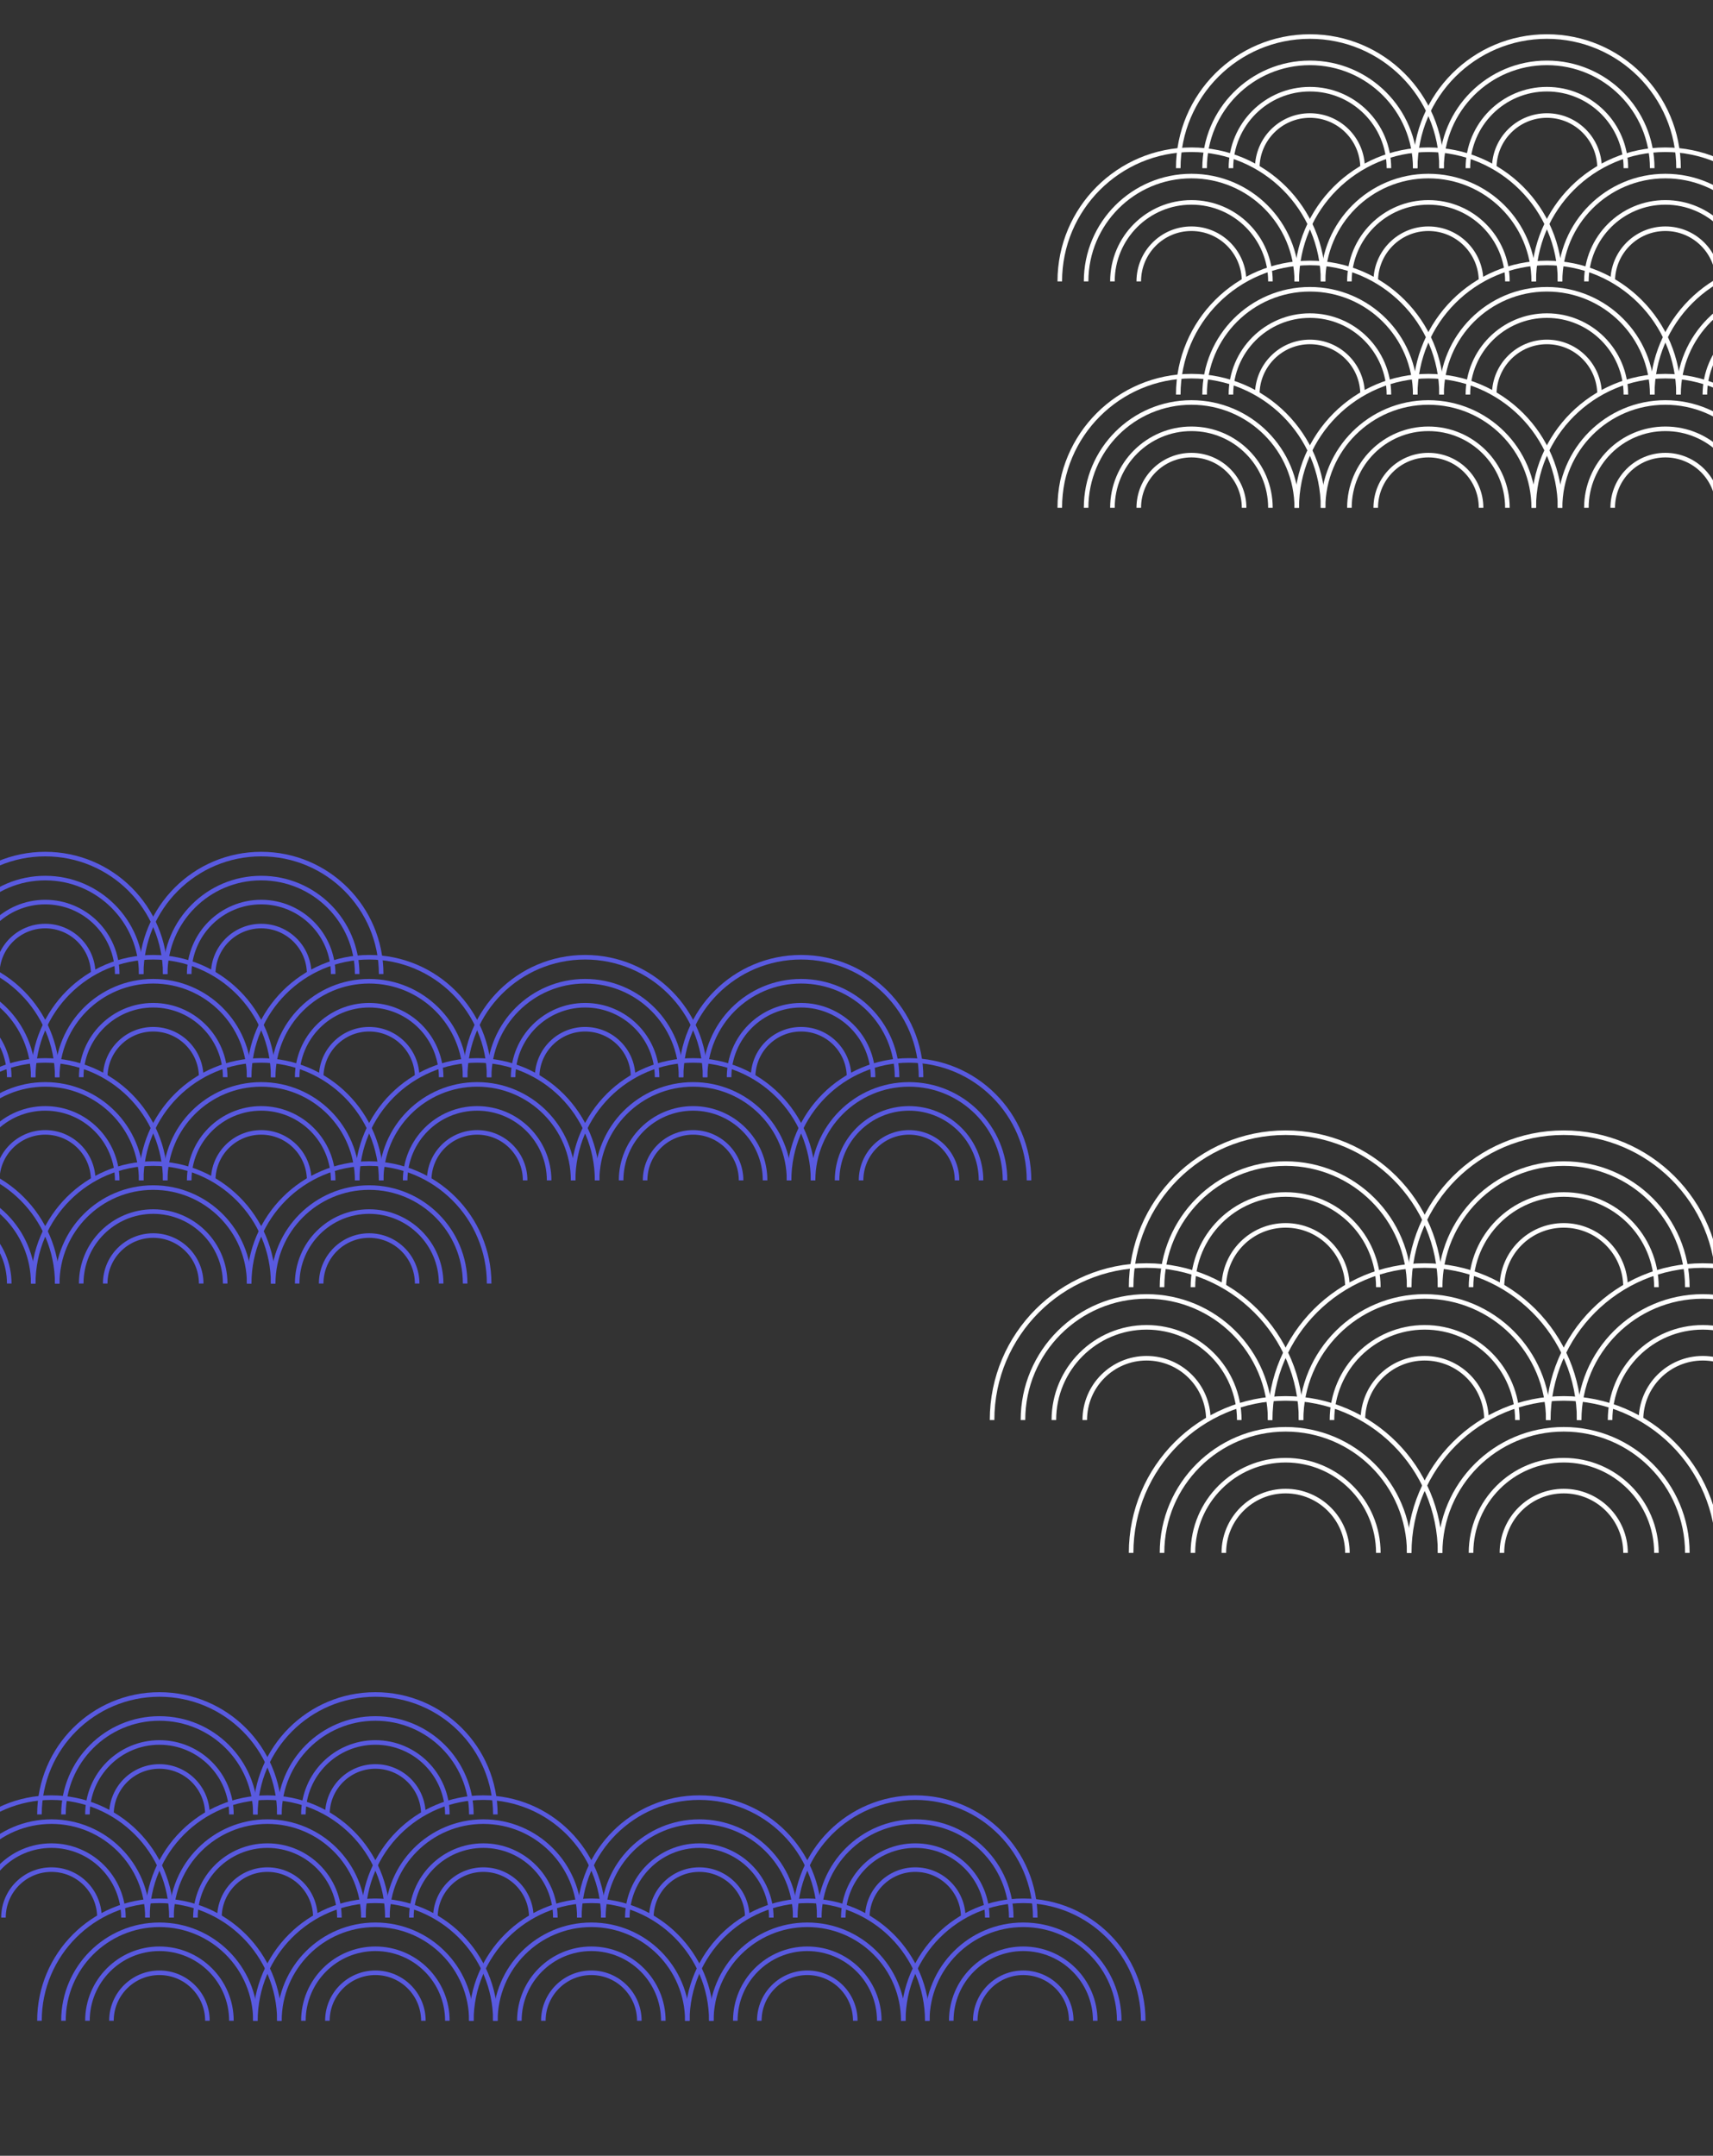 <svg width="375" height="472" viewBox="0 0 375 472" fill="none" xmlns="http://www.w3.org/2000/svg">
<rect x="0" y="0" width="375" height="472" fill="#333333" stroke="none"/>
<path d="M179.355 419.852C179.355 405.346 167.596 393.587 153.09 393.587C138.585 393.587 126.826 405.346 126.826 419.852" stroke="#595AE0"/>
<path d="M174.102 419.852C174.102 408.248 164.695 398.84 153.091 398.84C141.487 398.84 132.08 408.248 132.08 419.852" stroke="#595AE0"/>
<path d="M168.849 419.852C168.849 411.149 161.794 404.093 153.091 404.093C144.387 404.093 137.332 411.149 137.332 419.852" stroke="#595AE0"/>
<path d="M163.596 419.852C163.596 414.05 158.893 409.346 153.091 409.346C147.289 409.346 142.585 414.05 142.585 419.852" stroke="#595AE0"/>
<path d="M202.993 442.439C202.993 427.934 191.234 416.175 176.729 416.175C162.223 416.175 150.464 427.934 150.464 442.439" stroke="#595AE0"/>
<path d="M197.74 442.439C197.74 430.835 188.333 421.428 176.729 421.428C165.124 421.428 155.717 430.835 155.717 442.439" stroke="#595AE0"/>
<path d="M192.487 442.439C192.487 433.736 185.431 426.68 176.728 426.68C168.025 426.68 160.97 433.736 160.97 442.439" stroke="#595AE0"/>
<path d="M187.234 442.439C187.234 436.637 182.53 431.933 176.728 431.933C170.926 431.933 166.223 436.637 166.223 442.439" stroke="#595AE0"/>
<path d="M250.268 442.439C250.268 427.934 238.509 416.175 224.004 416.175C209.499 416.175 197.74 427.934 197.74 442.439" stroke="#595AE0"/>
<path d="M245.016 442.439C245.016 430.835 235.609 421.428 224.005 421.428C212.4 421.428 202.993 430.835 202.993 442.439" stroke="#595AE0"/>
<path d="M239.763 442.439C239.763 433.736 232.707 426.68 224.004 426.68C215.301 426.68 208.246 433.736 208.246 442.439" stroke="#595AE0"/>
<path d="M234.51 442.439C234.51 436.637 229.806 431.933 224.004 431.933C218.202 431.933 213.499 436.637 213.499 442.439" stroke="#595AE0"/>
<path d="M155.717 442.439C155.717 427.934 143.958 416.175 129.453 416.175C114.948 416.175 103.189 427.934 103.189 442.439" stroke="#595AE0"/>
<path d="M150.465 442.439C150.465 430.835 141.058 421.428 129.453 421.428C117.849 421.428 108.442 430.835 108.442 442.439" stroke="#595AE0"/>
<path d="M145.212 442.439C145.212 433.736 138.157 426.68 129.453 426.68C120.75 426.68 113.695 433.736 113.695 442.439" stroke="#595AE0"/>
<path d="M139.959 442.439C139.959 436.637 135.255 431.933 129.453 431.933C123.651 431.933 118.947 436.637 118.947 442.439" stroke="#595AE0"/>
<path d="M226.63 419.852C226.63 405.346 214.872 393.587 200.366 393.587C185.861 393.587 174.102 405.346 174.102 419.852" stroke="#595AE0"/>
<path d="M221.378 419.852C221.378 408.248 211.971 398.84 200.366 398.84C188.762 398.84 179.355 408.248 179.355 419.852" stroke="#595AE0"/>
<path d="M216.124 419.852C216.124 411.149 209.069 404.093 200.366 404.093C191.663 404.093 184.607 411.149 184.607 419.852" stroke="#595AE0"/>
<path d="M210.872 419.852C210.872 414.05 206.169 409.346 200.367 409.346C194.564 409.346 189.861 414.05 189.861 419.852" stroke="#595AE0"/>
<path d="M61.166 442.439C61.166 427.934 49.407 416.175 34.902 416.175C20.397 416.175 8.638 427.934 8.638 442.439" stroke="#595AE0"/>
<path d="M55.913 442.439C55.913 430.835 46.506 421.428 34.901 421.428C23.297 421.428 13.89 430.835 13.89 442.439" stroke="#595AE0"/>
<path d="M50.66 442.439C50.66 433.736 43.605 426.68 34.902 426.68C26.198 426.68 19.143 433.736 19.143 442.439" stroke="#595AE0"/>
<path d="M45.408 442.439C45.408 436.637 40.704 431.933 34.902 431.933C29.1 431.933 24.396 436.637 24.396 442.439" stroke="#595AE0"/>
<path d="M108.442 442.439C108.442 427.934 96.683 416.175 82.177 416.175C67.672 416.175 55.913 427.934 55.913 442.439" stroke="#595AE0"/>
<path d="M103.189 442.439C103.189 430.835 93.782 421.428 82.177 421.428C70.573 421.428 61.166 430.835 61.166 442.439" stroke="#595AE0"/>
<path d="M97.936 442.439C97.936 433.736 90.881 426.68 82.177 426.68C73.474 426.68 66.419 433.736 66.419 442.439" stroke="#595AE0"/>
<path d="M92.683 442.439C92.683 436.637 87.98 431.933 82.178 431.933C76.375 431.933 71.672 436.637 71.672 442.439" stroke="#595AE0"/>
<path d="M61.166 397.264C61.166 382.759 49.407 371 34.902 371C20.397 371 8.638 382.759 8.638 397.264" stroke="#595AE0"/>
<path d="M55.913 397.264C55.913 385.66 46.506 376.253 34.901 376.253C23.297 376.253 13.89 385.66 13.89 397.264" stroke="#595AE0"/>
<path d="M50.66 397.264C50.66 388.561 43.605 381.506 34.902 381.506C26.198 381.506 19.143 388.561 19.143 397.264" stroke="#595AE0"/>
<path d="M45.408 397.264C45.408 391.462 40.704 386.759 34.902 386.759C29.1 386.759 24.396 391.462 24.396 397.264" stroke="#595AE0"/>
<path d="M84.804 419.852C84.804 405.346 73.045 393.587 58.54 393.587C44.035 393.587 32.276 405.346 32.276 419.852" stroke="#595AE0"/>
<path d="M79.551 419.852C79.551 408.248 70.144 398.84 58.54 398.84C46.935 398.84 37.528 408.248 37.528 419.852" stroke="#595AE0"/>
<path d="M74.298 419.852C74.298 411.149 67.243 404.093 58.54 404.093C49.837 404.093 42.781 411.149 42.781 419.852" stroke="#595AE0"/>
<path d="M69.045 419.852C69.045 414.05 64.341 409.346 58.539 409.346C52.737 409.346 48.034 414.05 48.034 419.852" stroke="#595AE0"/>
<path d="M132.079 419.852C132.079 405.346 120.32 393.587 105.815 393.587C91.31 393.587 79.551 405.346 79.551 419.852" stroke="#595AE0"/>
<path d="M126.826 419.852C126.826 408.248 117.419 398.84 105.815 398.84C94.211 398.84 84.804 408.248 84.804 419.852" stroke="#595AE0"/>
<path d="M121.574 419.852C121.574 411.149 114.518 404.093 105.815 404.093C97.112 404.093 90.057 411.149 90.057 419.852" stroke="#595AE0"/>
<path d="M116.32 419.852C116.32 414.05 111.617 409.346 105.815 409.346C100.013 409.346 95.309 414.05 95.309 419.852" stroke="#595AE0"/>
<path d="M37.528 419.852C37.528 405.346 25.77 393.587 11.264 393.587C-3.241 393.587 -15 405.346 -15 419.852" stroke="#595AE0"/>
<path d="M32.275 419.852C32.275 408.248 22.868 398.84 11.264 398.84C-0.34 398.84 -9.748 408.248 -9.748 419.852" stroke="#595AE0"/>
<path d="M27.022 419.852C27.022 411.149 19.967 404.093 11.264 404.093C2.561 404.093 -4.495 411.149 -4.495 419.852" stroke="#595AE0"/>
<path d="M21.77 419.852C21.77 414.05 17.066 409.346 11.264 409.346C5.462 409.346 0.758 414.05 0.758 419.852" stroke="#595AE0"/>
<path d="M108.442 397.264C108.442 382.759 96.683 371 82.177 371C67.672 371 55.913 382.759 55.913 397.264" stroke="#595AE0"/>
<path d="M103.189 397.264C103.189 385.66 93.782 376.253 82.177 376.253C70.573 376.253 61.166 385.66 61.166 397.264" stroke="#595AE0"/>
<path d="M97.936 397.264C97.936 388.561 90.881 381.506 82.177 381.506C73.474 381.506 66.419 388.561 66.419 397.264" stroke="#595AE0"/>
<path d="M92.683 397.264C92.683 391.462 87.98 386.759 82.178 386.759C76.375 386.759 71.672 391.462 71.672 397.264" stroke="#595AE0"/>
<path d="M154.355 235.852C154.355 221.346 142.596 209.587 128.091 209.587C113.586 209.587 101.827 221.346 101.827 235.852" stroke="#595AE0"/>
<path d="M149.102 235.852C149.102 224.247 139.695 214.84 128.091 214.84C116.487 214.84 107.08 224.247 107.08 235.852" stroke="#595AE0"/>
<path d="M143.849 235.852C143.849 227.148 136.794 220.093 128.091 220.093C119.387 220.093 112.332 227.148 112.332 235.852" stroke="#595AE0"/>
<path d="M138.596 235.852C138.596 230.05 133.893 225.346 128.091 225.346C122.289 225.346 117.585 230.05 117.585 235.852" stroke="#595AE0"/>
<path d="M177.993 258.439C177.993 243.934 166.234 232.175 151.729 232.175C137.224 232.175 125.465 243.934 125.465 258.439" stroke="#595AE0"/>
<path d="M172.74 258.439C172.74 246.835 163.333 237.428 151.729 237.428C140.124 237.428 130.717 246.835 130.717 258.439" stroke="#595AE0"/>
<path d="M167.487 258.439C167.487 249.736 160.432 242.68 151.729 242.68C143.026 242.68 135.97 249.736 135.97 258.439" stroke="#595AE0"/>
<path d="M162.234 258.439C162.234 252.637 157.53 247.933 151.728 247.933C145.926 247.933 141.223 252.637 141.223 258.439" stroke="#595AE0"/>
<path d="M225.268 258.439C225.268 243.934 213.509 232.175 199.004 232.175C184.499 232.175 172.74 243.934 172.74 258.439" stroke="#595AE0"/>
<path d="M220.016 258.439C220.016 246.835 210.609 237.428 199.005 237.428C187.4 237.428 177.993 246.835 177.993 258.439" stroke="#595AE0"/>
<path d="M214.763 258.439C214.763 249.736 207.707 242.68 199.004 242.68C190.301 242.68 183.246 249.736 183.246 258.439" stroke="#595AE0"/>
<path d="M209.51 258.439C209.51 252.637 204.806 247.933 199.004 247.933C193.202 247.933 188.499 252.637 188.499 258.439" stroke="#595AE0"/>
<path d="M130.717 258.439C130.717 243.934 118.958 232.175 104.453 232.175C89.948 232.175 78.189 243.934 78.189 258.439" stroke="#595AE0"/>
<path d="M125.465 258.439C125.465 246.835 116.058 237.428 104.453 237.428C92.849 237.428 83.442 246.835 83.442 258.439" stroke="#595AE0"/>
<path d="M120.212 258.439C120.212 249.736 113.157 242.68 104.453 242.68C95.75 242.68 88.695 249.736 88.695 258.439" stroke="#595AE0"/>
<path d="M114.959 258.439C114.959 252.637 110.256 247.933 104.453 247.933C98.651 247.933 93.948 252.637 93.948 258.439" stroke="#595AE0"/>
<path d="M201.63 235.852C201.63 221.346 189.872 209.587 175.366 209.587C160.861 209.587 149.102 221.346 149.102 235.852" stroke="#595AE0"/>
<path d="M196.378 235.852C196.378 224.247 186.971 214.84 175.366 214.84C163.762 214.84 154.355 224.247 154.355 235.852" stroke="#595AE0"/>
<path d="M191.124 235.852C191.124 227.148 184.069 220.093 175.366 220.093C166.663 220.093 159.607 227.148 159.607 235.852" stroke="#595AE0"/>
<path d="M185.872 235.852C185.872 230.05 181.169 225.346 175.367 225.346C169.564 225.346 164.861 230.05 164.861 235.852" stroke="#595AE0"/>
<path d="M36.166 258.439C36.166 243.934 24.407 232.175 9.902 232.175C-4.603 232.175 -16.362 243.934 -16.362 258.439" stroke="#595AE0"/>
<path d="M30.913 258.439C30.913 246.835 21.506 237.428 9.902 237.428C-1.703 237.428 -11.11 246.835 -11.11 258.439" stroke="#595AE0"/>
<path d="M25.66 258.439C25.66 249.736 18.605 242.68 9.902 242.68C1.198 242.68 -5.857 249.736 -5.857 258.439" stroke="#595AE0"/>
<path d="M20.408 258.439C20.408 252.637 15.704 247.933 9.902 247.933C4.1 247.933 -0.604 252.637 -0.604 258.439" stroke="#595AE0"/>
<path d="M59.804 281.027C59.804 266.521 48.045 254.762 33.54 254.762C19.035 254.762 7.276 266.521 7.276 281.027" stroke="#595AE0"/>
<path d="M54.551 281.027C54.551 269.422 45.144 260.015 33.54 260.015C21.935 260.015 12.528 269.422 12.528 281.027" stroke="#595AE0"/>
<path d="M49.298 281.026C49.298 272.323 42.243 265.268 33.54 265.268C24.837 265.268 17.781 272.323 17.781 281.026" stroke="#595AE0"/>
<path d="M44.045 281.026C44.045 275.224 39.342 270.521 33.539 270.521C27.737 270.521 23.034 275.224 23.034 281.026" stroke="#595AE0"/>
<path d="M107.08 281.027C107.08 266.521 95.321 254.762 80.816 254.762C66.31 254.762 54.551 266.521 54.551 281.027" stroke="#595AE0"/>
<path d="M101.826 281.027C101.826 269.422 92.419 260.015 80.815 260.015C69.211 260.015 59.804 269.422 59.804 281.027" stroke="#595AE0"/>
<path d="M96.574 281.026C96.574 272.323 89.518 265.268 80.815 265.268C72.112 265.268 65.057 272.323 65.057 281.026" stroke="#595AE0"/>
<path d="M91.321 281.026C91.321 275.224 86.617 270.521 80.815 270.521C75.013 270.521 70.31 275.224 70.31 281.026" stroke="#595AE0"/>
<path d="M12.528 281.027C12.528 266.521 0.77 254.762 -13.736 254.762C-28.241 254.762 -40 266.521 -40 281.027" stroke="#595AE0"/>
<path d="M7.276 281.027C7.276 269.422 -2.131 260.015 -13.736 260.015C-25.34 260.015 -34.747 269.422 -34.747 281.027" stroke="#595AE0"/>
<path d="M2.022 281.026C2.022 272.323 -5.033 265.268 -13.736 265.268C-22.439 265.268 -29.495 272.323 -29.495 281.026" stroke="#595AE0"/>
<path d="M83.442 258.439C83.442 243.934 71.683 232.175 57.177 232.175C42.672 232.175 30.913 243.934 30.913 258.439" stroke="#595AE0"/>
<path d="M78.189 258.439C78.189 246.835 68.782 237.428 57.177 237.428C45.573 237.428 36.166 246.835 36.166 258.439" stroke="#595AE0"/>
<path d="M72.936 258.439C72.936 249.736 65.881 242.68 57.178 242.68C48.474 242.68 41.419 249.736 41.419 258.439" stroke="#595AE0"/>
<path d="M67.683 258.439C67.683 252.637 62.98 247.933 57.178 247.933C51.375 247.933 46.672 252.637 46.672 258.439" stroke="#595AE0"/>
<path d="M36.166 213.264C36.166 198.759 24.407 187 9.902 187C-4.603 187 -16.362 198.759 -16.362 213.264" stroke="#595AE0"/>
<path d="M30.913 213.264C30.913 201.66 21.506 192.253 9.902 192.253C-1.703 192.253 -11.11 201.66 -11.11 213.264" stroke="#595AE0"/>
<path d="M25.66 213.264C25.66 204.561 18.605 197.506 9.902 197.506C1.198 197.506 -5.857 204.561 -5.857 213.264" stroke="#595AE0"/>
<path d="M20.408 213.264C20.408 207.462 15.704 202.759 9.902 202.759C4.1 202.759 -0.604 207.462 -0.604 213.264" stroke="#595AE0"/>
<path d="M59.804 235.852C59.804 221.346 48.045 209.587 33.54 209.587C19.035 209.587 7.276 221.346 7.276 235.852" stroke="#595AE0"/>
<path d="M54.551 235.852C54.551 224.247 45.144 214.84 33.54 214.84C21.935 214.84 12.528 224.247 12.528 235.852" stroke="#595AE0"/>
<path d="M49.298 235.852C49.298 227.148 42.243 220.093 33.54 220.093C24.837 220.093 17.781 227.148 17.781 235.852" stroke="#595AE0"/>
<path d="M44.045 235.852C44.045 230.05 39.342 225.346 33.539 225.346C27.737 225.346 23.034 230.05 23.034 235.852" stroke="#595AE0"/>
<path d="M107.08 235.852C107.08 221.346 95.321 209.587 80.816 209.587C66.31 209.587 54.551 221.346 54.551 235.852" stroke="#595AE0"/>
<path d="M101.826 235.852C101.826 224.247 92.419 214.84 80.815 214.84C69.211 214.84 59.804 224.247 59.804 235.852" stroke="#595AE0"/>
<path d="M96.574 235.852C96.574 227.148 89.518 220.093 80.815 220.093C72.112 220.093 65.057 227.148 65.057 235.852" stroke="#595AE0"/>
<path d="M91.321 235.852C91.321 230.05 86.617 225.346 80.815 225.346C75.013 225.346 70.31 230.05 70.31 235.852" stroke="#595AE0"/>
<path d="M12.528 235.852C12.528 221.346 0.77 209.587 -13.736 209.587C-28.241 209.587 -40 221.346 -40 235.852" stroke="#595AE0"/>
<path d="M7.276 235.852C7.276 224.247 -2.131 214.84 -13.736 214.84C-25.34 214.84 -34.747 224.247 -34.747 235.852" stroke="#595AE0"/>
<path d="M2.022 235.852C2.022 227.148 -5.033 220.093 -13.736 220.093C-22.439 220.093 -29.495 227.148 -29.495 235.852" stroke="#595AE0"/>
<path d="M83.442 213.264C83.442 198.759 71.683 187 57.177 187C42.672 187 30.913 198.759 30.913 213.264" stroke="#595AE0"/>
<path d="M78.189 213.264C78.189 201.66 68.782 192.253 57.177 192.253C45.573 192.253 36.166 201.66 36.166 213.264" stroke="#595AE0"/>
<path d="M72.936 213.264C72.936 204.561 65.881 197.506 57.178 197.506C48.474 197.506 41.419 204.561 41.419 213.264" stroke="#595AE0"/>
<path d="M67.683 213.264C67.683 207.462 62.98 202.759 57.178 202.759C51.375 202.759 46.672 207.462 46.672 213.264" stroke="#595AE0"/>
<path d="M315.265 340C315.265 321.32 300.121 306.177 281.441 306.177C262.761 306.177 247.618 321.32 247.618 340" stroke="white"/>
<path d="M308.5 340C308.5 325.056 296.385 312.941 281.441 312.941C266.497 312.941 254.383 325.056 254.383 340" stroke="white"/>
<path d="M301.735 340C301.735 328.792 292.649 319.706 281.441 319.706C270.233 319.706 261.147 328.792 261.147 340" stroke="white"/>
<path d="M294.97 340C294.97 332.528 288.913 326.47 281.441 326.47C273.969 326.47 267.912 332.528 267.912 340" stroke="white"/>
<path d="M376.146 340C376.146 321.32 361.003 306.177 342.323 306.177C323.643 306.177 308.5 321.32 308.5 340" stroke="white"/>
<path d="M369.382 340C369.382 325.056 357.267 312.941 342.323 312.941C327.379 312.941 315.265 325.056 315.265 340" stroke="white"/>
<path d="M362.617 340C362.617 328.792 353.531 319.706 342.323 319.706C331.115 319.706 322.029 328.792 322.029 340" stroke="white"/>
<path d="M355.852 340C355.852 332.528 349.795 326.47 342.323 326.47C334.851 326.47 328.793 332.528 328.793 340" stroke="white"/>
<path d="M315.265 281.823C315.265 263.143 300.121 248 281.441 248C262.761 248 247.618 263.143 247.618 281.823" stroke="white"/>
<path d="M308.5 281.824C308.5 266.879 296.385 254.765 281.441 254.765C266.497 254.765 254.383 266.879 254.383 281.824" stroke="white"/>
<path d="M301.735 281.824C301.735 270.616 292.649 261.53 281.441 261.53C270.233 261.53 261.147 270.616 261.147 281.824" stroke="white"/>
<path d="M294.97 281.823C294.97 274.351 288.913 268.294 281.441 268.294C273.969 268.294 267.912 274.351 267.912 281.823" stroke="white"/>
<path d="M345.706 310.912C345.706 292.232 330.562 277.088 311.882 277.088C293.202 277.088 278.059 292.232 278.059 310.912" stroke="white"/>
<path d="M338.941 310.912C338.941 295.968 326.827 283.853 311.883 283.853C296.939 283.853 284.824 295.968 284.824 310.912" stroke="white"/>
<path d="M332.176 310.912C332.176 299.704 323.09 290.618 311.882 290.618C300.674 290.618 291.588 299.704 291.588 310.912" stroke="white"/>
<path d="M325.411 310.912C325.411 303.44 319.354 297.382 311.882 297.382C304.41 297.382 298.353 303.44 298.353 310.912" stroke="white"/>
<path d="M406.587 310.912C406.587 292.232 391.444 277.088 372.764 277.088C354.084 277.088 338.94 292.232 338.94 310.912" stroke="white"/>
<path d="M399.822 310.912C399.822 295.968 387.708 283.853 372.764 283.853C357.82 283.853 345.705 295.968 345.705 310.912" stroke="white"/>
<path d="M393.058 310.912C393.058 299.704 383.972 290.618 372.764 290.618C361.556 290.618 352.47 299.704 352.47 310.912" stroke="white"/>
<path d="M386.293 310.912C386.293 303.44 380.236 297.382 372.764 297.382C365.292 297.382 359.234 303.44 359.234 310.912" stroke="white"/>
<path d="M284.824 310.912C284.824 292.232 269.681 277.088 251 277.088C232.32 277.088 217.177 292.232 217.177 310.912" stroke="white"/>
<path d="M278.059 310.912C278.059 295.968 265.945 283.853 251 283.853C236.056 283.853 223.942 295.968 223.942 310.912" stroke="white"/>
<path d="M271.294 310.912C271.294 299.704 262.208 290.618 251 290.618C239.792 290.618 230.706 299.704 230.706 310.912" stroke="white"/>
<path d="M264.53 310.912C264.53 303.44 258.472 297.382 251 297.382C243.528 297.382 237.471 303.44 237.471 310.912" stroke="white"/>
<path d="M376.146 281.823C376.146 263.143 361.003 248 342.323 248C323.643 248 308.5 263.143 308.5 281.823" stroke="white"/>
<path d="M369.382 281.824C369.382 266.879 357.267 254.765 342.323 254.765C327.379 254.765 315.265 266.879 315.265 281.824" stroke="white"/>
<path d="M362.617 281.824C362.617 270.616 353.531 261.53 342.323 261.53C331.115 261.53 322.029 270.616 322.029 281.824" stroke="white"/>
<path d="M355.852 281.823C355.852 274.351 349.795 268.294 342.323 268.294C334.851 268.294 328.793 274.351 328.793 281.823" stroke="white"/>
<path d="M419.334 86.393C419.334 70.475 406.431 57.572 390.514 57.572C374.596 57.572 361.693 70.475 361.693 86.393" stroke="white"/>
<path d="M413.571 86.393C413.571 73.659 403.248 63.336 390.514 63.336C377.78 63.336 367.458 73.659 367.458 86.393" stroke="white"/>
<path d="M407.807 86.393C407.807 76.842 400.064 69.1 390.514 69.1C380.964 69.1 373.222 76.842 373.222 86.393" stroke="white"/>
<path d="M315.58 86.393C315.58 70.475 302.676 57.572 286.759 57.572C270.842 57.572 257.938 70.475 257.938 86.393" stroke="white"/>
<path d="M309.816 86.393C309.816 73.659 299.493 63.336 286.759 63.336C274.025 63.336 263.703 73.659 263.703 86.393" stroke="white"/>
<path d="M304.052 86.393C304.052 76.842 296.31 69.1 286.759 69.1C277.209 69.1 269.467 76.842 269.467 86.393" stroke="white"/>
<path d="M298.288 86.393C298.288 80.026 293.126 74.864 286.759 74.864C280.392 74.864 275.231 80.026 275.231 86.393" stroke="white"/>
<path d="M341.519 111.179C341.519 95.262 328.615 82.358 312.698 82.358C296.781 82.358 283.877 95.262 283.877 111.179" stroke="white"/>
<path d="M335.755 111.179C335.755 98.445 325.432 88.122 312.698 88.122C299.964 88.122 289.642 98.445 289.642 111.179" stroke="white"/>
<path d="M329.991 111.179C329.991 101.628 322.249 93.886 312.698 93.886C303.148 93.886 295.406 101.628 295.406 111.179" stroke="white"/>
<path d="M324.226 111.179C324.226 104.812 319.064 99.65 312.697 99.65C306.33 99.65 301.169 104.812 301.169 111.179" stroke="white"/>
<path d="M393.396 111.179C393.396 95.262 380.492 82.358 364.575 82.358C348.658 82.358 335.754 95.262 335.754 111.179" stroke="white"/>
<path d="M387.632 111.179C387.632 98.445 377.309 88.122 364.575 88.122C351.841 88.122 341.519 98.445 341.519 111.179" stroke="white"/>
<path d="M381.868 111.179C381.868 101.628 374.125 93.886 364.575 93.886C355.025 93.886 347.283 101.628 347.283 111.179" stroke="white"/>
<path d="M376.103 111.179C376.103 104.812 370.942 99.65 364.575 99.65C358.208 99.65 353.047 104.812 353.047 111.179" stroke="white"/>
<path d="M289.641 111.179C289.641 95.262 276.738 82.358 260.821 82.358C244.903 82.358 232 95.262 232 111.179" stroke="white"/>
<path d="M283.877 111.179C283.877 98.445 273.555 88.122 260.821 88.122C248.087 88.122 237.764 98.445 237.764 111.179" stroke="white"/>
<path d="M278.113 111.179C278.113 101.628 270.371 93.886 260.82 93.886C251.27 93.886 243.528 101.628 243.528 111.179" stroke="white"/>
<path d="M272.349 111.179C272.349 104.812 267.188 99.65 260.821 99.65C254.454 99.65 249.292 104.812 249.292 111.179" stroke="white"/>
<path d="M367.457 86.393C367.457 70.475 354.553 57.572 338.636 57.572C322.719 57.572 309.815 70.475 309.815 86.393" stroke="white"/>
<path d="M361.693 86.393C361.693 73.659 351.37 63.336 338.637 63.336C325.903 63.336 315.58 73.659 315.58 86.393" stroke="white"/>
<path d="M355.929 86.393C355.929 76.842 348.187 69.1 338.637 69.1C329.086 69.1 321.344 76.842 321.344 86.393" stroke="white"/>
<path d="M350.165 86.393C350.165 80.026 345.004 74.864 338.637 74.864C332.27 74.864 327.108 80.026 327.108 86.393" stroke="white"/>
<path d="M315.58 36.821C315.58 20.904 302.676 8 286.759 8C270.842 8 257.938 20.904 257.938 36.821" stroke="white"/>
<path d="M309.816 36.821C309.816 24.087 299.493 13.764 286.759 13.764C274.025 13.764 263.703 24.087 263.703 36.821" stroke="white"/>
<path d="M304.052 36.821C304.052 27.27 296.31 19.528 286.759 19.528C277.209 19.528 269.467 27.27 269.467 36.821" stroke="white"/>
<path d="M298.288 36.821C298.288 30.454 293.126 25.293 286.759 25.293C280.392 25.293 275.231 30.454 275.231 36.821" stroke="white"/>
<path d="M341.519 61.607C341.519 45.69 328.615 32.786 312.698 32.786C296.781 32.786 283.877 45.69 283.877 61.607" stroke="white"/>
<path d="M335.755 61.607C335.755 48.873 325.432 38.55 312.698 38.55C299.964 38.55 289.642 48.873 289.642 61.607" stroke="white"/>
<path d="M329.991 61.607C329.991 52.056 322.249 44.314 312.698 44.314C303.148 44.314 295.406 52.056 295.406 61.607" stroke="white"/>
<path d="M324.226 61.607C324.226 55.24 319.064 50.078 312.697 50.078C306.33 50.078 301.169 55.24 301.169 61.607" stroke="white"/>
<path d="M393.396 61.607C393.396 45.69 380.492 32.786 364.575 32.786C348.658 32.786 335.754 45.69 335.754 61.607" stroke="white"/>
<path d="M387.632 61.607C387.632 48.873 377.309 38.55 364.575 38.55C351.841 38.55 341.519 48.873 341.519 61.607" stroke="white"/>
<path d="M381.868 61.607C381.868 52.056 374.125 44.314 364.575 44.314C355.025 44.314 347.283 52.056 347.283 61.607" stroke="white"/>
<path d="M376.103 61.607C376.103 55.24 370.942 50.078 364.575 50.078C358.208 50.078 353.047 55.24 353.047 61.607" stroke="white"/>
<path d="M289.641 61.607C289.641 45.69 276.738 32.786 260.821 32.786C244.903 32.786 232 45.69 232 61.607" stroke="white"/>
<path d="M283.877 61.607C283.877 48.873 273.555 38.55 260.821 38.55C248.087 38.55 237.764 48.873 237.764 61.607" stroke="white"/>
<path d="M278.113 61.607C278.113 52.056 270.371 44.314 260.82 44.314C251.27 44.314 243.528 52.056 243.528 61.607" stroke="white"/>
<path d="M272.349 61.607C272.349 55.24 267.188 50.078 260.821 50.078C254.454 50.078 249.292 55.24 249.292 61.607" stroke="white"/>
<path d="M367.457 36.821C367.457 20.904 354.553 8 338.636 8C322.719 8 309.815 20.904 309.815 36.821" stroke="white"/>
<path d="M361.693 36.821C361.693 24.087 351.37 13.764 338.637 13.764C325.903 13.764 315.58 24.087 315.58 36.821" stroke="white"/>
<path d="M355.929 36.821C355.929 27.27 348.187 19.528 338.637 19.528C329.086 19.528 321.344 27.27 321.344 36.821" stroke="white"/>
<path d="M350.165 36.821C350.165 30.454 345.004 25.293 338.637 25.293C332.27 25.293 327.108 30.454 327.108 36.821" stroke="white"/>
</svg>
